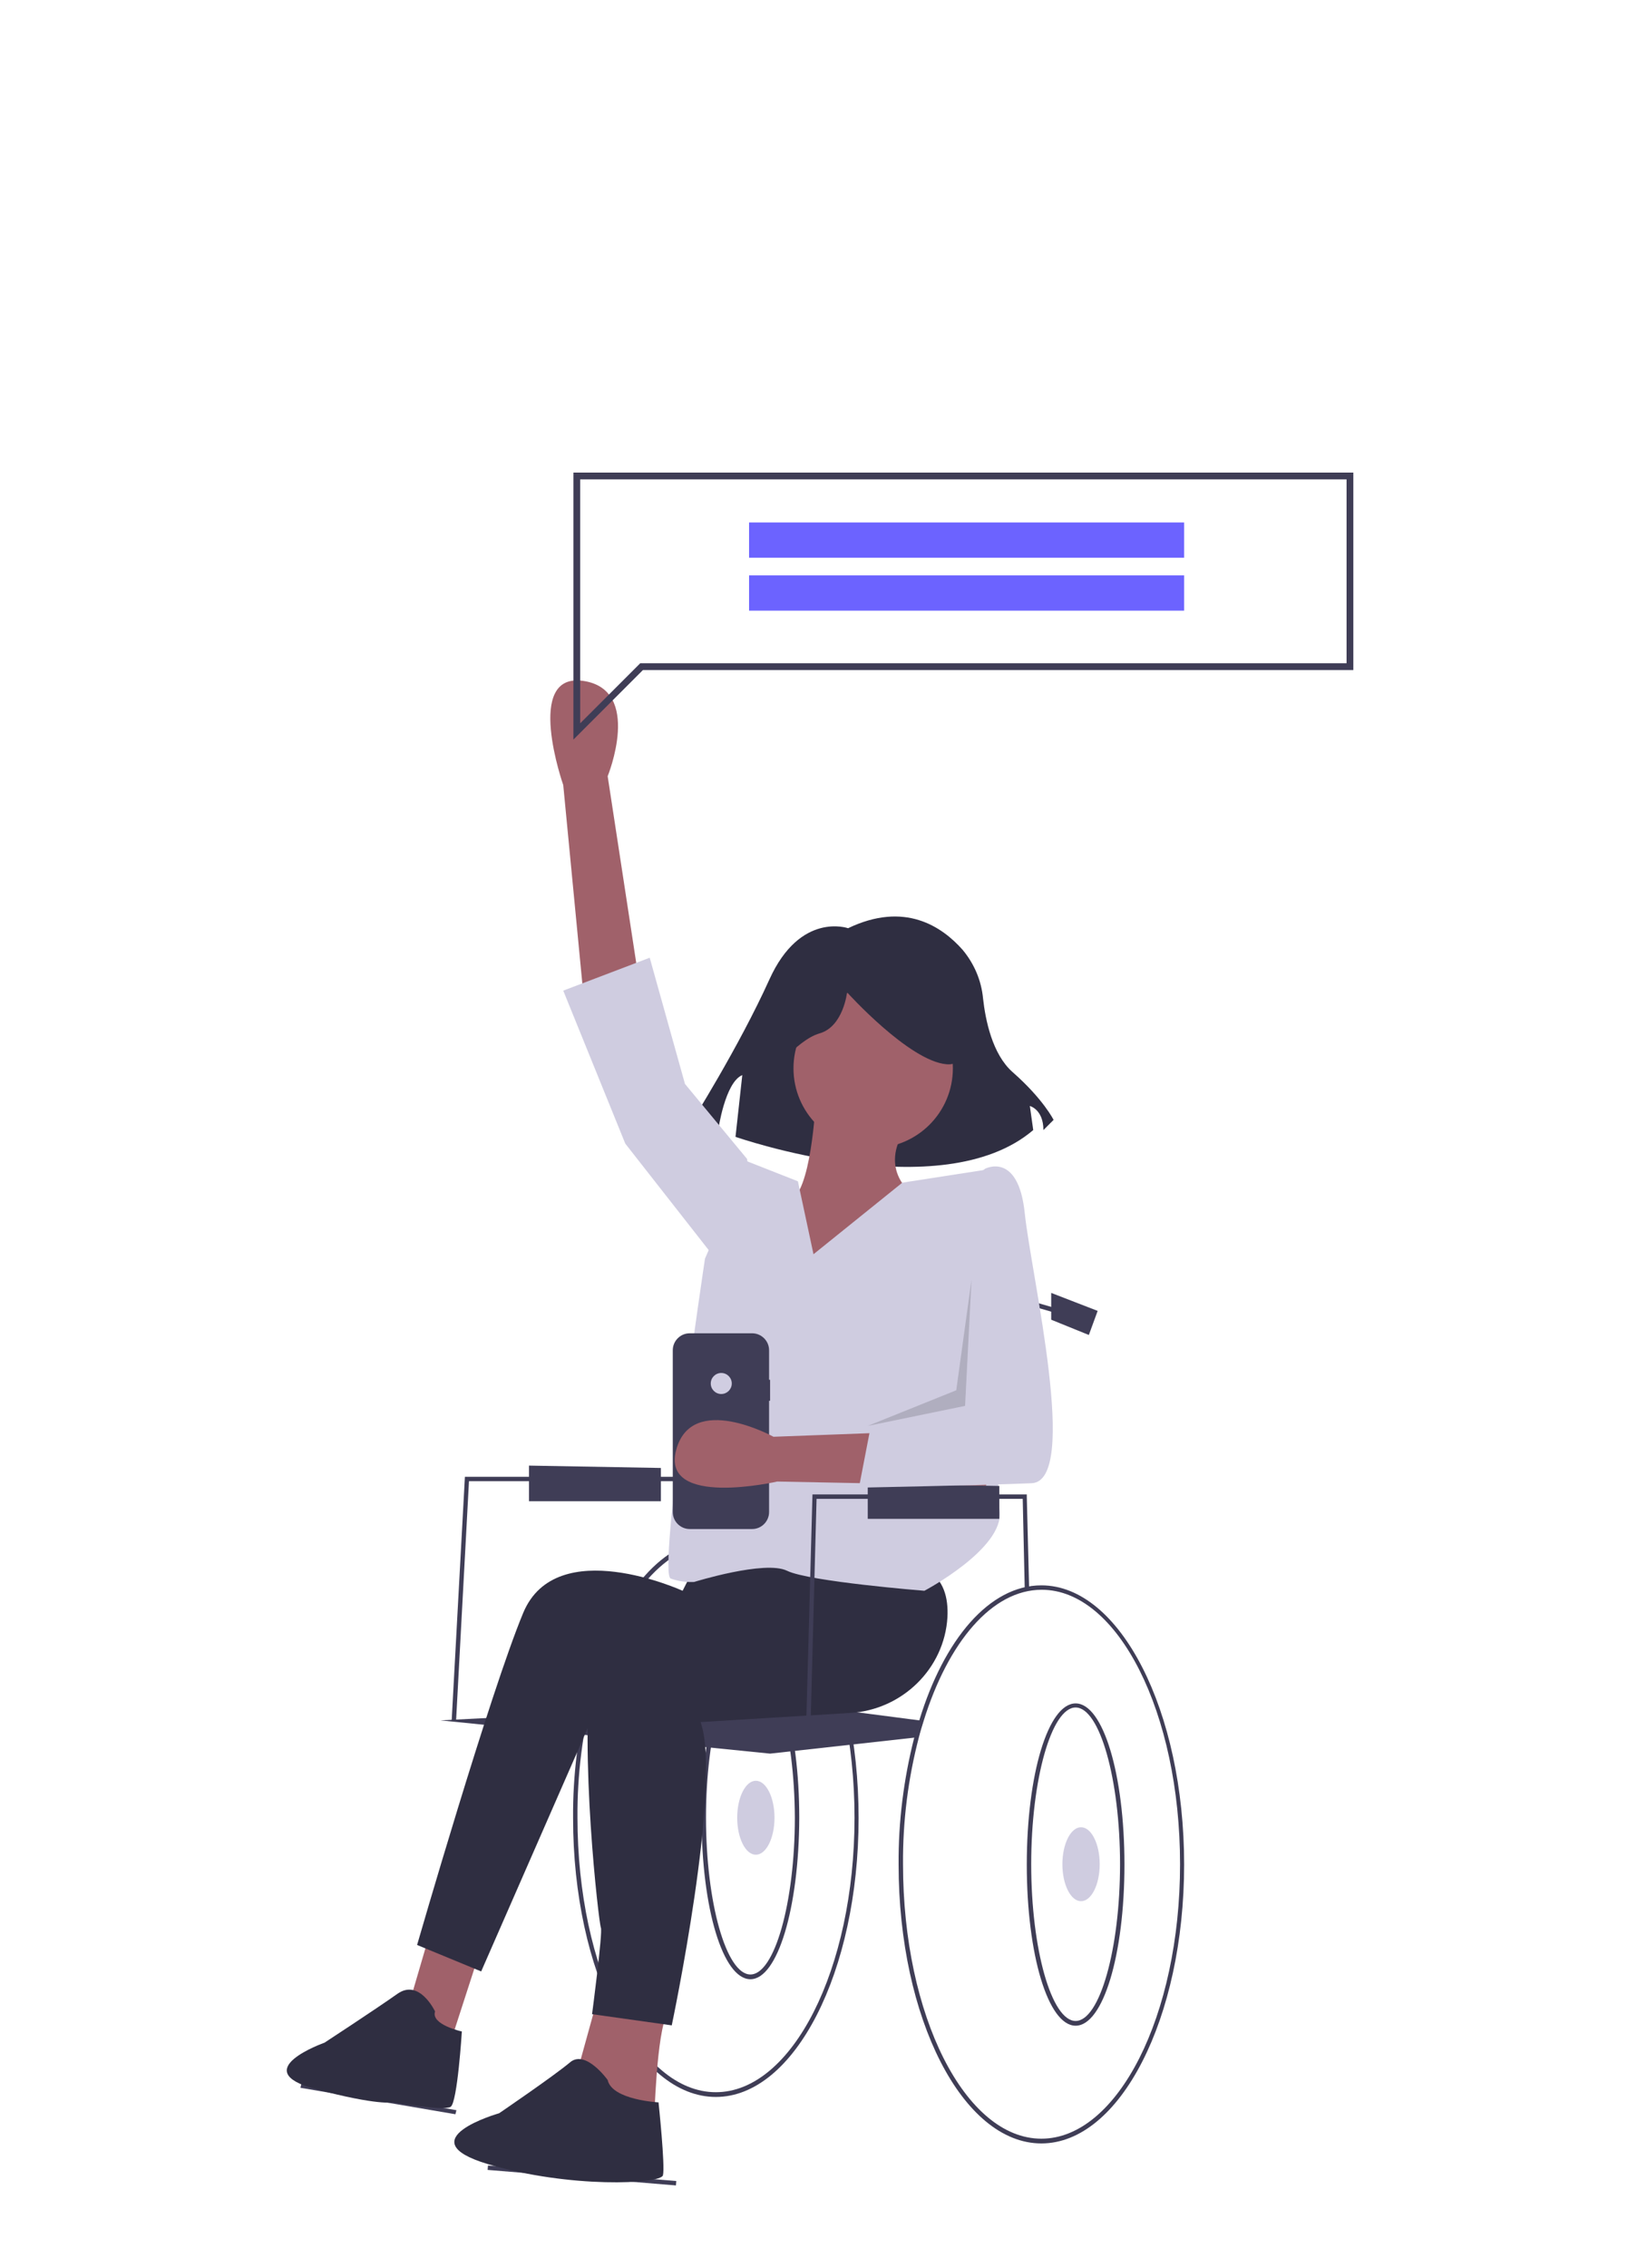 <?xml version="1.0" encoding="utf-8"?>
<!-- Generator: Adobe Illustrator 24.0.1, SVG Export Plug-In . SVG Version: 6.00 Build 0)  -->
<svg version="1.1" id="adda4e41-4675-4828-8905-d91a367a8d62"
	 xmlns="http://www.w3.org/2000/svg" xmlns:xlink="http://www.w3.org/1999/xlink" x="0px" y="0px" viewBox="0 0 485.7 668.6"
	 style="enable-background:new 0 0 485.7 668.6;" xml:space="preserve">
<path style="fill:#3F3D56;" d="M211.1,453.6c-15.3,0-28.7,15.9-36,39.8c-0.5,1.7-1,3.4-1.5,5.1c-3.1,12.2-4.7,24.8-4.6,37.4
	c0,45.3,18.9,82.2,42.1,82.2s42.1-36.9,42.1-82.2S234.4,453.6,211.1,453.6z M211.1,616.7c-22.5,0-40.8-36.3-40.8-80.9
	c-0.1-12.6,1.5-25.3,4.7-37.5c0.4-1.6,0.9-3.2,1.4-4.8c7.2-23.1,20.1-38.6,34.8-38.6c22.5,0,40.8,36.3,40.8,80.9
	C252,580.4,233.6,616.7,211.1,616.7L211.1,616.7z"/>
<path style="fill:#3F3D56;" d="M221.3,583.4c-8.1,0-14.4-20.9-14.4-47.5c0-26.7,6.3-47.5,14.4-47.5s14.4,20.9,14.4,47.5
	C235.6,562.5,229.3,583.4,221.3,583.4z M221.3,489.6c-7.1,0-13.1,21.2-13.1,46.2c0,25.1,6,46.2,13.1,46.2s13.1-21.2,13.1-46.2
	C234.3,510.7,228.3,489.6,221.3,489.6L221.3,489.6z"/>
<ellipse style="fill:#CFCCE0;" cx="222.9" cy="535.8" rx="5.5" ry="10.9"/>
<polygon style="fill:#3F3D56;" points="210.8,387.7 300.2,387.3 300.2,422.6 210.8,426.2 "/>
<polygon style="fill:#3F3D56;" points="134.5,507.1 133.2,507.1 137.1,435.3 218,435.3 218,436.6 138.3,436.6 "/>
<polygon style="fill:#3F3D56;" points="134.3,623.2 88.6,615.4 88.9,614.1 134.6,622 "/>
<rect x="170.7" y="613.4" transform="matrix(8.208139e-02 -0.997 0.997 8.208139e-02 -481.772 759.446)" style="fill:#3F3D56;" width="1.3" height="55.7"/>
<path style="fill:#3F3D56;" d="M272.3,507.2c-0.5,1.6-1,3.2-1.4,4.8l-1.4,0.2l-42.4,4.7l-97.2-9.8l101.2-5.2l40,5.2L272.3,507.2z"/>
<path style="fill:#2F2E41;" d="M250.1,273.6c0,0-14.1-5-23.2,15.1s-23.2,42.4-23.2,42.4l8.1,2c0,0,2-14.1,7.1-16.2l-2,18.2
	c0,0,60.6,21.2,87.8-2l-1-7.1c0,0,4,1,4,7.1l3-3c0,0-3-6.1-12.1-14.1c-6-5.3-8-15.4-8.7-21.7c-0.5-5.3-2.6-10.2-6-14.3
	C277.8,273.1,266.8,265.6,250.1,273.6z"/>
<path style="fill:#A0616A;" d="M172,292.7l-5.9-61.3c0,0-11.7-33.3,5.9-30.7s7.2,28.1,7.2,28.1l9.8,64h-17V292.7z"/>
<polygon style="fill:#A0616A;" points="126.3,571.4 119.8,593.6 132.2,604 141.3,575.9 "/>
<path style="fill:#A0616A;" d="M176.6,587.7l-6.5,23.5l22.8,14.4c0,0,0.7-26.8,3.9-32L176.6,587.7z"/>
<path style="fill:#2F2E41;" d="M204.6,462.4l-3.3,6.5c0,0-37.2-17-47,6.5S123,573.3,123,573.3l18.9,7.8l34.6-79l79-2l3.3-43.7
	L204.6,462.4z"/>
<path style="fill:#2F2E41;" d="M232,473.5c0,0-53.5-11.1-57.4,15.7c-3.9,26.8,2,77.7,2.6,79s-2.6,25.5-2.6,25.5l23.5,3.3
	c0,0,15-71.1,8.5-89.4l44.2-2.7c15.2-0.9,27.7-13,28.6-28.2c0.3-5.8-1.1-11.1-6.2-14.1c-15.7-9.1-44.4-9.1-44.4-9.1L232,473.5z"/>
<path style="fill:#2F2E41;" d="M128.3,592.9c0,0-4.6-9.8-11.1-5.2s-21.5,14.4-21.5,14.4s-23.2,8.2-2.6,13.7
	c18.3,4.9,22.8,3.9,22.8,3.9s15,2.6,17,1.3s3.3-22.2,3.3-22.2S127,596.8,128.3,592.9z"/>
<path style="fill:#2F2E41;" d="M179.2,613.1c0,0-6.5-9.1-11.1-5.2s-20.9,15-20.9,15s-27.4,7.8-3.3,15s50.9,5.9,51.6,3.3
	s-1.3-21.5-1.3-21.5S180.5,619,179.2,613.1z"/>
<circle style="fill:#A0616A;" cx="257.5" cy="314.9" r="23.5"/>
<path style="fill:#A0616A;" d="M240.5,325.3c0,0-1.3,26.8-7.8,28.7s-24.8,23.5-16.3,30s57.4,2,57.4,2l-4.6-33.9c0,0-10.4-7.2-2-19.6
	L240.5,325.3z"/>
<path style="fill:#CFCCE0;" d="M239.9,369.7l-4.6-21.5l-15-5.9L207.9,371c0,0-14,93-10.1,94.3c2.2,0.8,4.5,1.1,6.9,1
	c0,0,20.9-6.5,27.4-3.3s40.5,5.9,40.5,5.9s23.5-12.4,22.2-23.5s0-73.1,0-73.1l-2.9-27.7l-25.8,4L239.9,369.7z"/>
<polygon style="fill:#CFCCE0;" points="220.9,345.6 220.3,341.6 202,319.5 191.6,282.3 166.1,292 184.4,337.1 210.5,370.4 "/>
<path style="fill:#2F2E41;" d="M226.6,317.7c0,0,8.1-11.1,15.1-13.1s8.1-12.1,8.1-12.1s18.2,20.2,29.3,21.2s1-24.2,1-24.2l-20.2-5
	l-19.2,2l-15.1,10.1L226.6,317.7z"/>
<polygon style="fill:#3F3D56;" points="302.2,468.6 301.6,441.8 240.8,441.8 238.9,513.6 237.6,513.6 239.6,440.5 302.8,440.5 
	302.8,441.2 303.5,468.6 "/>
<polygon style="fill:#3F3D56;" points="300.9,432 299.6,432 299.6,382.2 320.6,388.3 320.3,389.6 300.9,384 "/>
<path style="fill:#3F3D56;" d="M307.1,467.3c-15.3,0-28.7,15.9-36,39.8c-0.5,1.7-1,3.4-1.5,5.1c-3.1,12.2-4.7,24.8-4.6,37.4
	c0,45.3,18.9,82.2,42.1,82.2s42.1-36.9,42.1-82.2S330.3,467.3,307.1,467.3z M307.1,630.4c-22.5,0-40.8-36.3-40.8-80.9
	c-0.1-12.6,1.5-25.3,4.7-37.5c0.4-1.6,0.9-3.2,1.4-4.8c7.2-23.1,20.1-38.6,34.8-38.6c22.5,0,40.8,36.3,40.8,80.9
	S329.6,630.4,307.1,630.4z"/>
<path style="fill:#3F3D56;" d="M317.2,597.1c-8.1,0-14.4-20.9-14.4-47.5s6.3-47.5,14.4-47.5s14.4,20.9,14.4,47.5
	S325.3,597.1,317.2,597.1z M317.2,503.3c-7.1,0-13.1,21.2-13.1,46.2s6,46.2,13.1,46.2s13.1-21.2,13.1-46.2S324.3,503.3,317.2,503.3
	L317.2,503.3z"/>
<ellipse style="fill:#CFCCE0;" cx="318.8" cy="549.5" rx="5.5" ry="10.9"/>
<polygon style="fill:#3F3D56;" points="310,381.1 323.7,386.4 321.1,393.5 310,389 "/>
<polygon style="fill:#3F3D56;" points="255.9,437.3 255.9,447.7 294.7,447.7 294.7,438 "/>
<polygon style="fill:#3F3D56;" points="156,432 156,442.5 194.9,442.5 194.9,432.7 "/>
<path style="fill:#3F3D56;" d="M227.1,406.7h-0.3V398c0-2.8-2.3-5-5-5l0,0h-18.4c-2.8,0-5,2.3-5,5l0,0v47.7c0,2.8,2.3,5,5,5l0,0
	h18.4c2.8,0,5-2.3,5-5l0,0v-32.8h0.3V406.7z"/>
<circle style="fill:#D0CDE1;" cx="212.7" cy="407.8" r="3.1"/>
<path style="fill:#A0616A;" d="M290.8,437.9l-61.6-1.2c0,0-34.4,7.9-29.8-9.3s28.7-3.9,28.7-3.9l64.7-2.4L290.8,437.9z"/>
<path style="fill:#CFCCE0;" d="M284.6,349.1l5.9-4.6c0,0,9.8-5.2,11.7,13.1s16.3,79,2,79.6s-50.9,1.3-50.9,1.3l3.9-20.2l30-2
	L284.6,349.1z"/>
<polygon style="opacity:0.15;enable-background:new    ;" points="286.5,377.2 284.6,414.4 255.9,420.3 282,409.8 "/>
<path style="fill:#3F3D56;" d="M169.1,218v-78.7h230v58.2H189.6L169.1,218z M171.1,141.3v71.9l17.7-17.7h208.3v-54.2L171.1,141.3z"
	/>
<rect x="220.9" y="154" style="fill:#6C63FF;" width="128.3" height="10.4"/>
<rect x="220.9" y="169.6" style="fill:#6C63FF;" width="128.3" height="10.4"/>
</svg>
